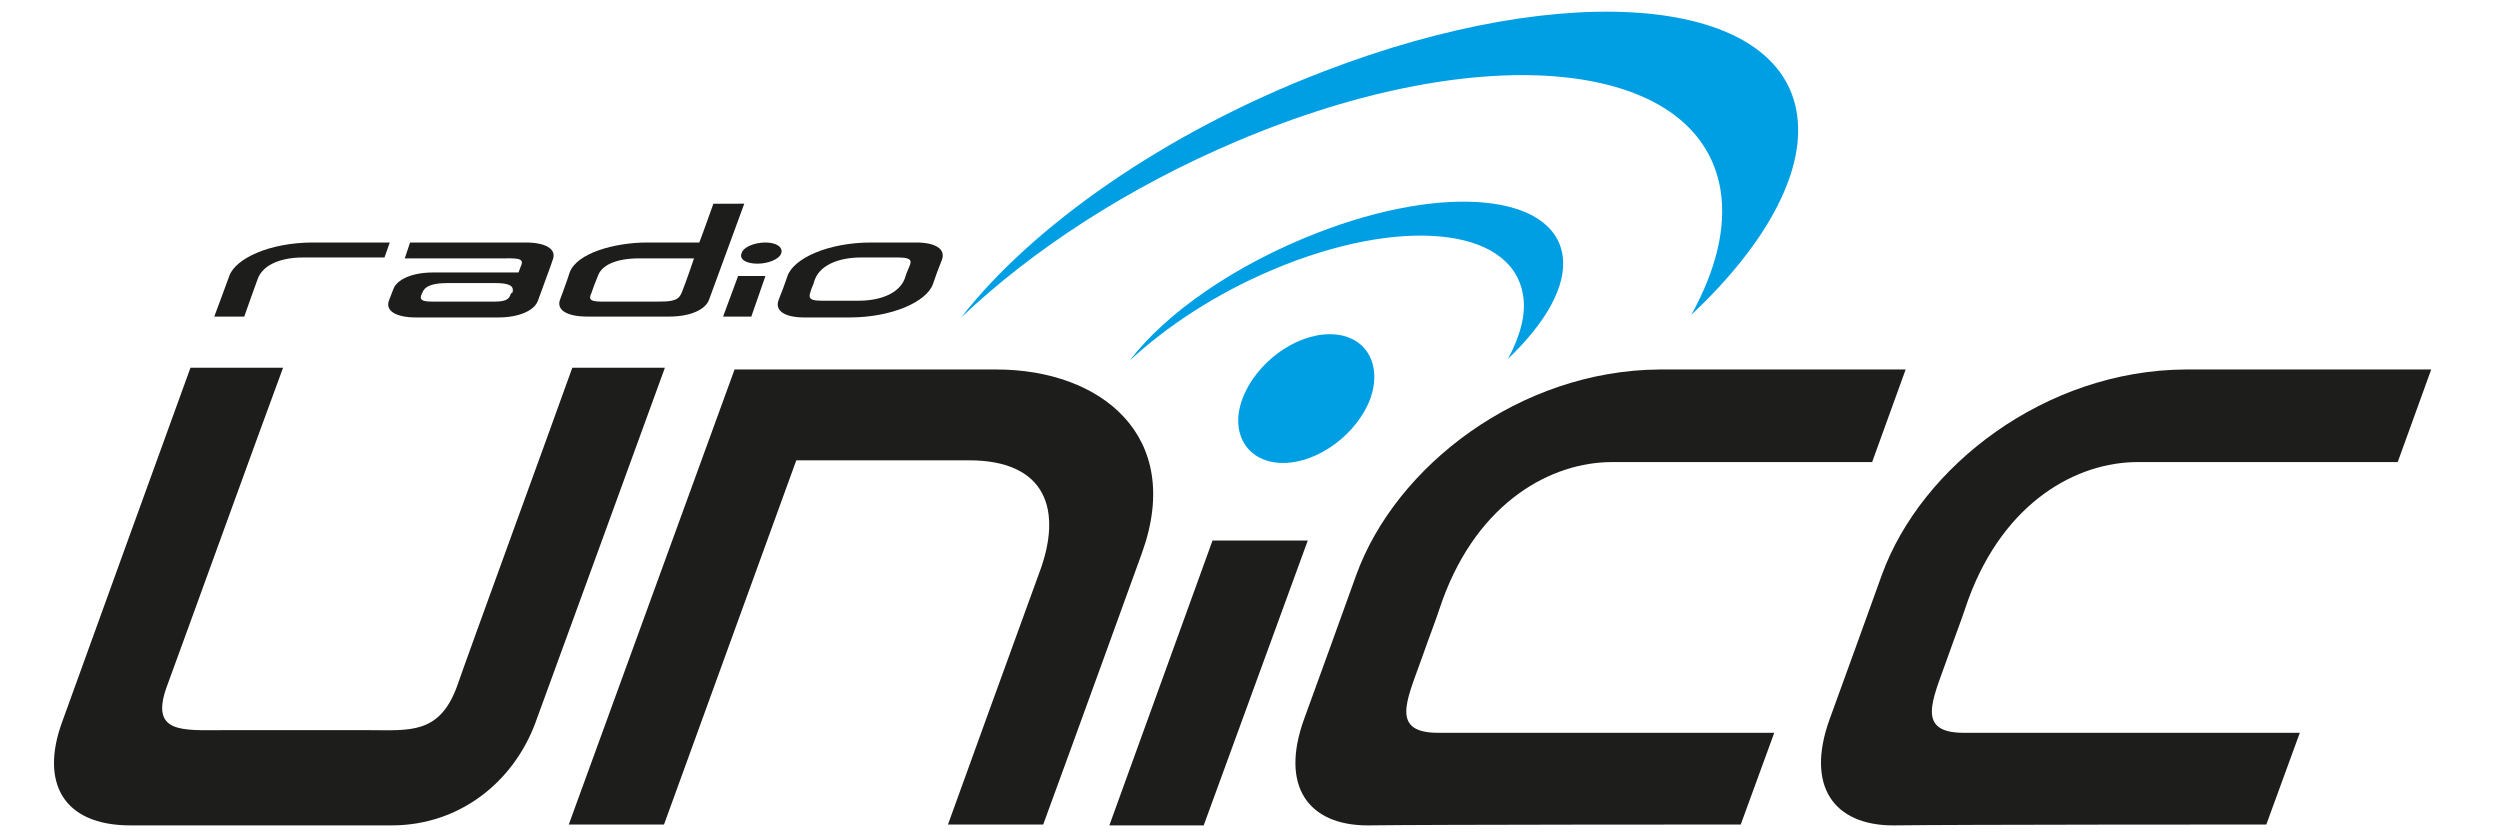 <?xml version="1.0" encoding="utf-8"?>
<!-- Generator: Adobe Illustrator 22.0.1, SVG Export Plug-In . SVG Version: 6.00 Build 0)  -->
<svg version="1.1" id="Layer_1" xmlns="http://www.w3.org/2000/svg" xmlns:xlink="http://www.w3.org/1999/xlink" x="0px" y="0px"
	 viewBox="0 0 283.5 94.7" style="enable-background:new 0 0 283.5 94.7;" xml:space="preserve">
<style type="text/css">
	.st0{fill:#1D1E1B;}
	.st1{fill:#009FE3;}
</style>
<g>
	<path class="st0" d="M64.5,93.5h10.8l15-41.3c0,0,12.2,0,19.6,0c8.7,0,10.7,5.6,7.9,12.9c-2.2,6-10.3,28.4-10.3,28.4h10.8
		c0,0,4.4-12,11.2-30.8c4.8-13.3-4.7-20.8-16.5-20.8c-15.4,0-29.7,0-29.7,0L64.5,93.5z"/>
	<path class="st0" d="M257,93.5l3.8-10.4c0,0-32.7,0-38.1,0c-5.4,0-3.6-3.6-2-8.1c1.6-4.5,1.2-3.2,2.5-7
		c4.1-11.2,12.4-15.6,19.2-15.6c5.6,0,29.5,0,29.5,0l3.8-10.5c0,0-11.7,0-27.9,0c-15.8,0.1-29.9,10.9-34.4,23.3
		c-2.7,7.5-3.1,8.6-5.9,16.3c-2.8,7.7,0.5,12.1,7.2,12.1C221.5,93.5,257,93.5,257,93.5z"/>
	<path class="st0" d="M197.4,93.5l3.8-10.4c0,0-32.7,0-38.1,0c-5.4,0-3.6-3.6-2-8.1c1.6-4.5,1.2-3.2,2.5-7
		c4.1-11.2,12.4-15.6,19.2-15.6c5.6,0,29.5,0,29.5,0l3.8-10.5c0,0-11.7,0-27.9,0c-15.8,0.1-29.9,10.9-34.4,23.3
		c-2.7,7.5-3.1,8.6-5.9,16.3c-2.8,7.7,0.5,12.1,7.2,12.1C161.9,93.5,197.4,93.5,197.4,93.5z"/>
	<g>
		<path class="st1" d="M144.3,30.6c14.4-6.1,27.1-4.9,28.4,2.8c0.4,2.2-0.3,4.7-1.7,7.3c4.3-4.1,6.7-8.3,6.2-11.7
			c-1-7-13.4-8.2-27.8-2.6c-9.3,3.6-17.2,9.1-21.3,14.5C132.3,37,137.9,33.3,144.3,30.6z"/>
		<path class="st1" d="M140.3,16c27.8-11.8,52.3-9.4,54.8,5.5c0.7,4.3-0.5,9.1-3.3,14.2c8.3-7.8,12.9-16,12-22.6
			c-1.8-13.5-25.9-15.7-53.7-5C132.1,15,117,25.7,109,36C117.1,28.3,128,21.2,140.3,16z"/>
		<path class="st1" d="M155.4,45.2c-1.5,4-5.9,7.3-9.9,7.3c-4,0-6.1-3.3-4.6-7.3c1.5-4,5.9-7.3,9.9-7.3
			C154.8,37.9,156.8,41.2,155.4,45.2z"/>
	</g>
	<path class="st0" d="M51.8,77.9c-2,5.4-5.4,4.9-9.9,4.9c-1.3,0-14.5,0-16.7,0c-4.5,0-8.2,0.4-6.3-4.9c1.7-4.6,10.6-29.2,13.2-36.2
		H21.6C18.9,49.1,9.1,76.2,7,82c-2.4,6.7,0.1,11.6,7.8,11.6c3,0,28.1,0,29.6,0c7.7,0,13.8-4.9,16.3-11.6c2.1-5.7,12-32.9,14.7-40.3
		H64.9C62.4,48.7,53.4,73.3,51.8,77.9z"/>
	<path class="st0" d="M34.3,29.2c1.8,0,9.3,0,9.3,0l0.6-1.7c0,0-3.7,0-8.7,0c-4.9,0-8.8,1.8-9.5,3.8c-0.2,0.6-1.6,4.3-1.7,4.6h3.4
		c0.1-0.3,1.3-3.7,1.5-4.2C29.8,29.9,32.1,29.2,34.3,29.2z"/>
	<g>
		<polygon class="st0" points="82,35.9 85.2,35.9 86.8,31.3 83.7,31.3 		"/>
		<path class="st0" d="M88.6,28.7c-0.2,0.7-1.5,1.2-2.7,1.2c-1.3,0-2.1-0.5-1.8-1.2c0.2-0.7,1.5-1.2,2.7-1.2
			C88,27.5,88.8,28,88.6,28.7z"/>
	</g>
	<path class="st0" d="M103.9,27.5c-0.7,0-4.9,0-5.1,0c-4.9,0-8.8,1.8-9.5,3.8c-0.4,1.2-0.5,1.4-1,2.7c-0.5,1.3,0.8,2,2.9,2
		c0.8,0,5,0,5.1,0c4.9,0,8.8-1.8,9.5-3.8c0.4-1.2,0.5-1.4,1-2.7C107.3,28.2,106,27.5,103.9,27.5z M103,30.5
		c-0.3,0.7-0.2,0.5-0.4,1.1c-0.7,1.8-3,2.5-5.2,2.5c-0.2,0-0.4,0-0.7,0v0c-1.7,0-3.1,0-3.6,0c-1.7,0-1.3-0.6-1.1-1.3
		c0.3-0.7,0.2-0.5,0.4-1.1c0.7-1.8,3-2.5,5.2-2.5c0.3,0,0.6,0,1.1,0v0c1.5,0,2.7,0,3.2,0C103.7,29.2,103.3,29.8,103,30.5z"/>
	<path class="st0" d="M80.9,23.1c0,0-1.5,4.2-1.6,4.4c-1.7,0-3.8,0-5.9,0c-3.7,0-8,1.2-8.8,3.4c-0.1,0.3-0.2,0.6-0.3,0.9h0
		c-0.3,0.9-0.7,1.9-0.8,2.2c-0.4,1.1,0.7,1.9,3.1,1.9c1,0,8.8,0,9.3,0c2.4,0,4.1-0.8,4.5-1.9c0.1-0.3,4-10.9,4-10.9H80.9z
		 M74.4,34.2c-0.4,0-4.6,0-5.3,0c-1.4,0-2.5,0.1-2.1-0.8c0.1-0.2,0.3-0.9,0.6-1.6h0c0.1-0.2,0.1-0.3,0.2-0.5c0.4-1.2,2-2,4.7-2
		c2.3,0,6.2,0,6.2,0c-0.6,1.8-1.4,4-1.5,4.1C76.8,34.2,75.8,34.2,74.4,34.2z"/>
	<path class="st0" d="M62.7,29.4c0.4-1.1-0.7-1.9-3.1-1.9c-0.5,0-10.7,0-13.1,0l-0.6,1.8c1.4,0,10.6,0,11.1,0c1.4,0,2.5-0.1,2.1,0.8
		c0,0-0.2,0.5-0.3,0.8c-0.1,0-9.2,0-9.7,0c-2.4,0-4.1,0.8-4.5,1.9c-0.1,0.2-0.4,1.1-0.5,1.3c-0.4,1.1,0.7,1.9,3.1,1.9
		c1,0,8.8,0,9.3,0c2.4,0,4.1-0.8,4.5-1.9C61.1,33.8,62.7,29.5,62.7,29.4z M57.9,33.4c-0.3,0.9-1.3,0.8-2.7,0.8c-0.4,0-4.6,0-5.3,0
		c-1.4,0-2.5,0.1-2.1-0.8c0,0,0-0.1,0.1-0.2c0.3-0.9,1.5-1.1,2.9-1.1c0.4,0,4.6,0,5.3,0c1.4,0,2.3,0.2,2,1.1
		C58,33.2,57.9,33.3,57.9,33.4z"/>
	<polygon class="st0" points="136.5,93.6 125.8,93.6 137.5,61.3 148.3,61.3 	"/>
</g>
</svg>
